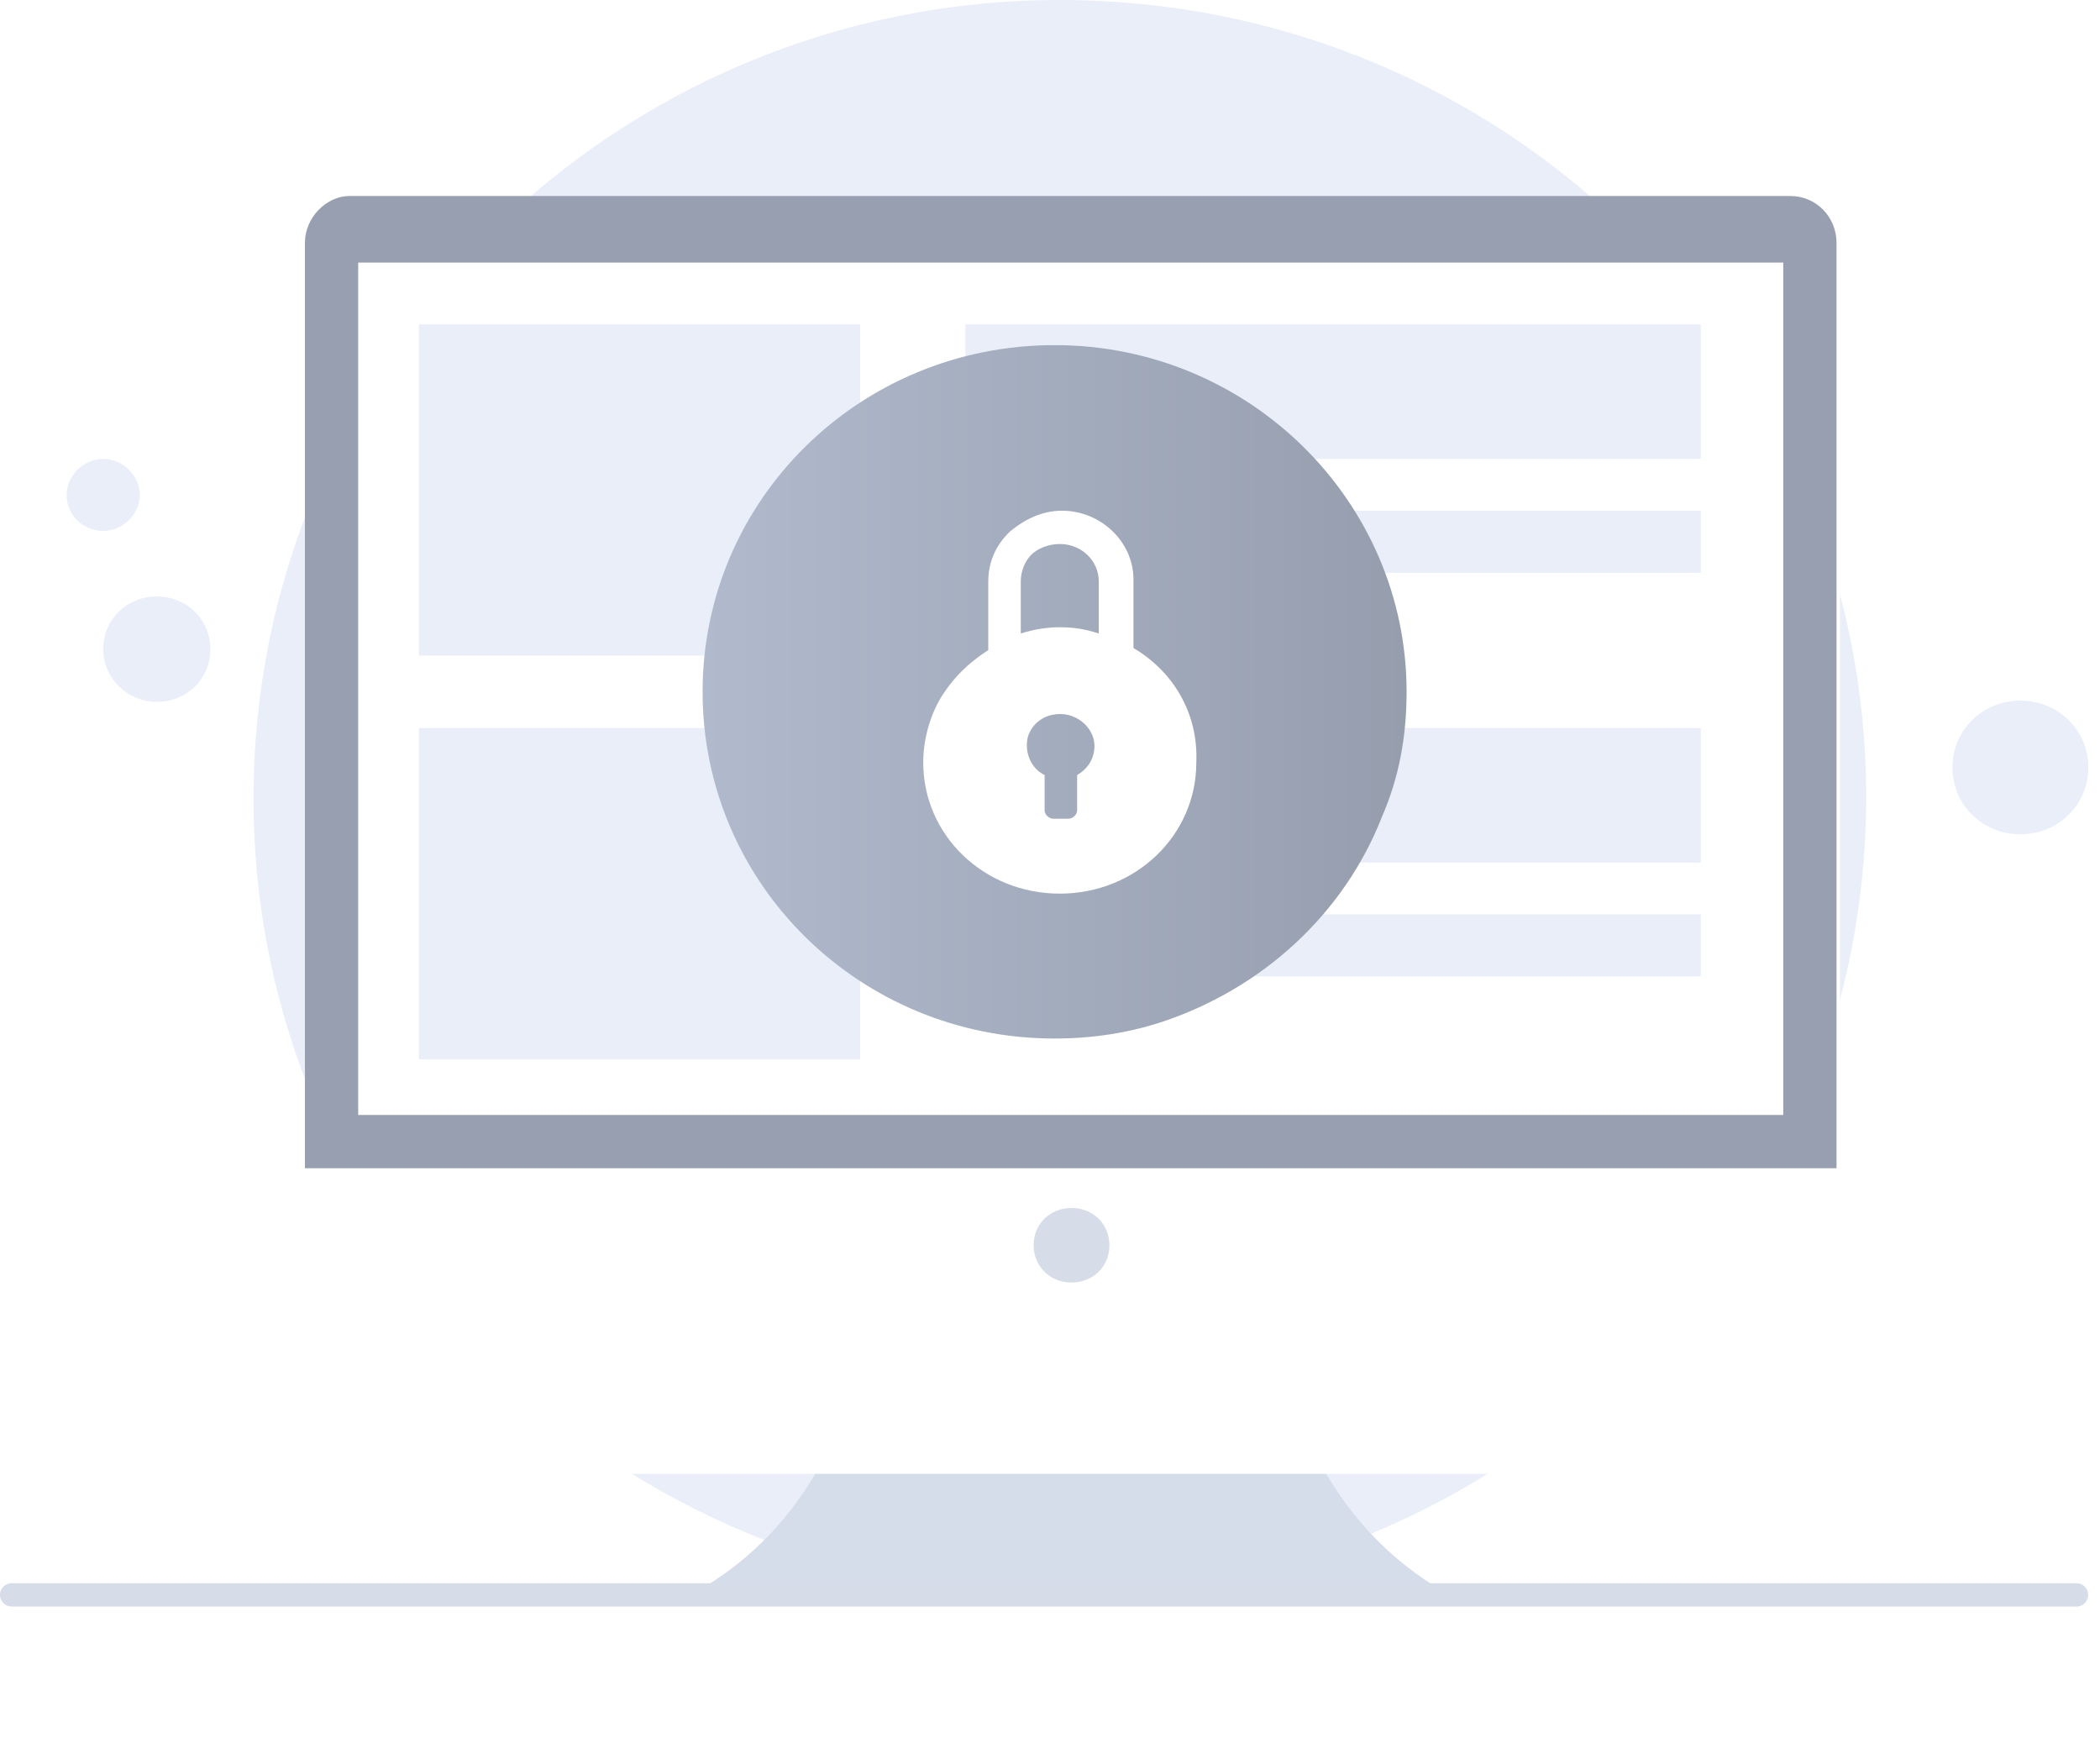 <svg width="180" height="149" viewBox="0 0 180 149" fill="none" xmlns="http://www.w3.org/2000/svg">
	<path d="M90.843 136.737C129.041 136.737 159.957 106.106 159.957 68.314C159.957 30.521 129.041 0 90.843 0C52.757 0 21.729 30.631 21.729 68.424C21.729 106.217 52.757 136.737 90.843 136.737Z" fill="#EAEEF9" />
	<path d="M123.882 136.482C113.352 136.813 100.695 136.482 91.733 136.372C82.884 136.703 70.114 136.813 59.584 136.482C70.002 130.643 73.699 119.735 74.147 112.573H109.096C109.88 119.624 113.576 130.643 123.882 136.482Z" fill="#D5DDEA" />
	<g filter="url(#filter0_d_1269_22960)">
		<path d="M157.711 21.341V111.361C157.711 113.675 155.919 115.327 153.902 115.327H30.236C28.108 115.327 26.428 113.564 26.428 111.361V21.341C26.428 19.248 28.22 17.375 30.236 17.375H153.678C156.031 17.485 157.711 19.248 157.711 21.341Z" fill="white" />
	</g>
	<path d="M157.416 20.811V100.133H26.136V20.811C26.136 18.65 27.974 16.798 29.966 16.798H153.434C155.731 16.798 157.416 18.65 157.416 20.811Z" fill="#989FB0" />
	<path d="M152.697 22.506H30.702V95.566H152.85V22.506H152.697Z" fill="white" />
	<rect x="35.905" y="27.807" width="37.827" height="28.387" fill="#EAEEF9" />
	<rect x="82.739" y="27.807" width="63.044" height="11.532" fill="#EAEEF9" />
	<rect x="82.739" y="62.403" width="63.044" height="11.532" fill="#EAEEF9" />
	<rect x="82.739" y="43.774" width="63.044" height="5.322" fill="#EAEEF9" />
	<rect x="82.739" y="78.37" width="63.044" height="5.322" fill="#EAEEF9" />
	<rect x="35.905" y="62.403" width="37.827" height="28.387" fill="#EAEEF9" />
	<path d="M91.845 109.928C93.638 109.928 95.094 108.606 95.094 106.733C95.094 104.97 93.75 103.538 91.845 103.538C90.053 103.538 88.597 104.86 88.597 106.733C88.597 108.496 89.941 109.928 91.845 109.928Z" fill="#D6DDE8" />
	<path d="M1 136.703H177.986" stroke="#D6DDE8" stroke-width="2" stroke-miterlimit="10" stroke-linecap="round" stroke-linejoin="round" />
	<path d="M13.44 60.16C16.016 60.16 18.032 58.177 18.032 55.642C18.032 53.108 16.016 51.125 13.44 51.125C10.863 51.125 8.847 53.108 8.847 55.642C8.847 58.177 10.975 60.16 13.44 60.16Z" fill="#EAEEF9" />
	<path d="M8.847 45.506C10.527 45.506 11.983 44.073 11.983 42.421C11.983 40.768 10.527 39.335 8.847 39.335C7.167 39.335 5.71 40.768 5.71 42.421C5.71 44.184 7.167 45.506 8.847 45.506Z" fill="#EAEEF9" />
	<path d="M173.175 71.509C176.424 71.509 179 68.975 179 65.779C179 62.584 176.424 60.05 173.175 60.05C169.927 60.05 167.35 62.584 167.35 65.779C167.35 68.975 169.927 71.509 173.175 71.509Z" fill="#EAEEF9" />
	<path d="M120.565 59.298C120.565 63.133 119.916 66.648 118.456 70.003C115.212 78.311 108.237 84.702 99.64 87.577C96.72 88.536 93.638 89.015 90.394 89.015C73.686 89.015 60.222 75.754 60.222 59.298C60.222 42.842 73.686 29.581 90.394 29.581C107.101 29.581 120.565 43.002 120.565 59.298Z" fill="url(#paint0_linear_1269_22960)" />
	<path d="M97.154 55.547V49.66C97.154 46.45 94.368 43.774 91.024 43.774C89.353 43.774 87.866 44.487 86.566 45.558C85.452 46.628 84.709 48.055 84.709 49.839V55.725C83.037 56.796 81.736 58.044 80.622 59.828C79.693 61.434 79.136 63.396 79.136 65.358C79.136 71.601 84.337 76.596 90.839 76.596C97.34 76.596 102.541 71.601 102.541 65.358C102.727 61.077 100.498 57.509 97.154 55.547ZM92.325 66.428V69.461C92.325 69.817 91.953 70.174 91.582 70.174H90.281C89.91 70.174 89.538 69.817 89.538 69.461V67.499V66.428C88.424 65.893 87.866 64.644 88.052 63.396C88.238 62.325 89.167 61.434 90.281 61.255C92.139 60.898 93.811 62.325 93.811 63.931C93.811 65.001 93.254 65.893 92.325 66.428ZM94.182 54.298C93.068 53.942 92.139 53.763 90.839 53.763C89.724 53.763 88.609 53.942 87.495 54.298V49.839C87.495 48.947 87.866 48.055 88.424 47.52C88.981 46.985 89.91 46.628 90.839 46.628C92.696 46.628 94.182 48.055 94.182 49.839V54.298Z" fill="white" />
	<defs>
		<filter id="filter0_d_1269_22960" x="4.428" y="6.375" width="175.283" height="141.953" filterUnits="userSpaceOnUse" color-interpolation-filters="sRGB">
			<feFlood flood-opacity="0" result="BackgroundImageFix" />
			<feColorMatrix in="SourceAlpha" type="matrix" values="0 0 0 0 0 0 0 0 0 0 0 0 0 0 0 0 0 0 127 0" result="hardAlpha" />
			<feOffset dy="11" />
			<feGaussianBlur stdDeviation="11" />
			<feColorMatrix type="matrix" values="0 0 0 0 0.398 0 0 0 0 0.477 0 0 0 0 0.575 0 0 0 0.27 0" />
			<feBlend mode="normal" in2="BackgroundImageFix" result="effect1_dropShadow_1269_22960" />
			<feBlend mode="normal" in="SourceGraphic" in2="effect1_dropShadow_1269_22960" result="shape" />
		</filter>
		<linearGradient id="paint0_linear_1269_22960" x1="60.195" y1="59.305" x2="120.576" y2="59.305" gradientUnits="userSpaceOnUse">
			<stop stop-color="#B0BACC" />
			<stop offset="1" stop-color="#969EAE" />
		</linearGradient>
	</defs>
</svg>
